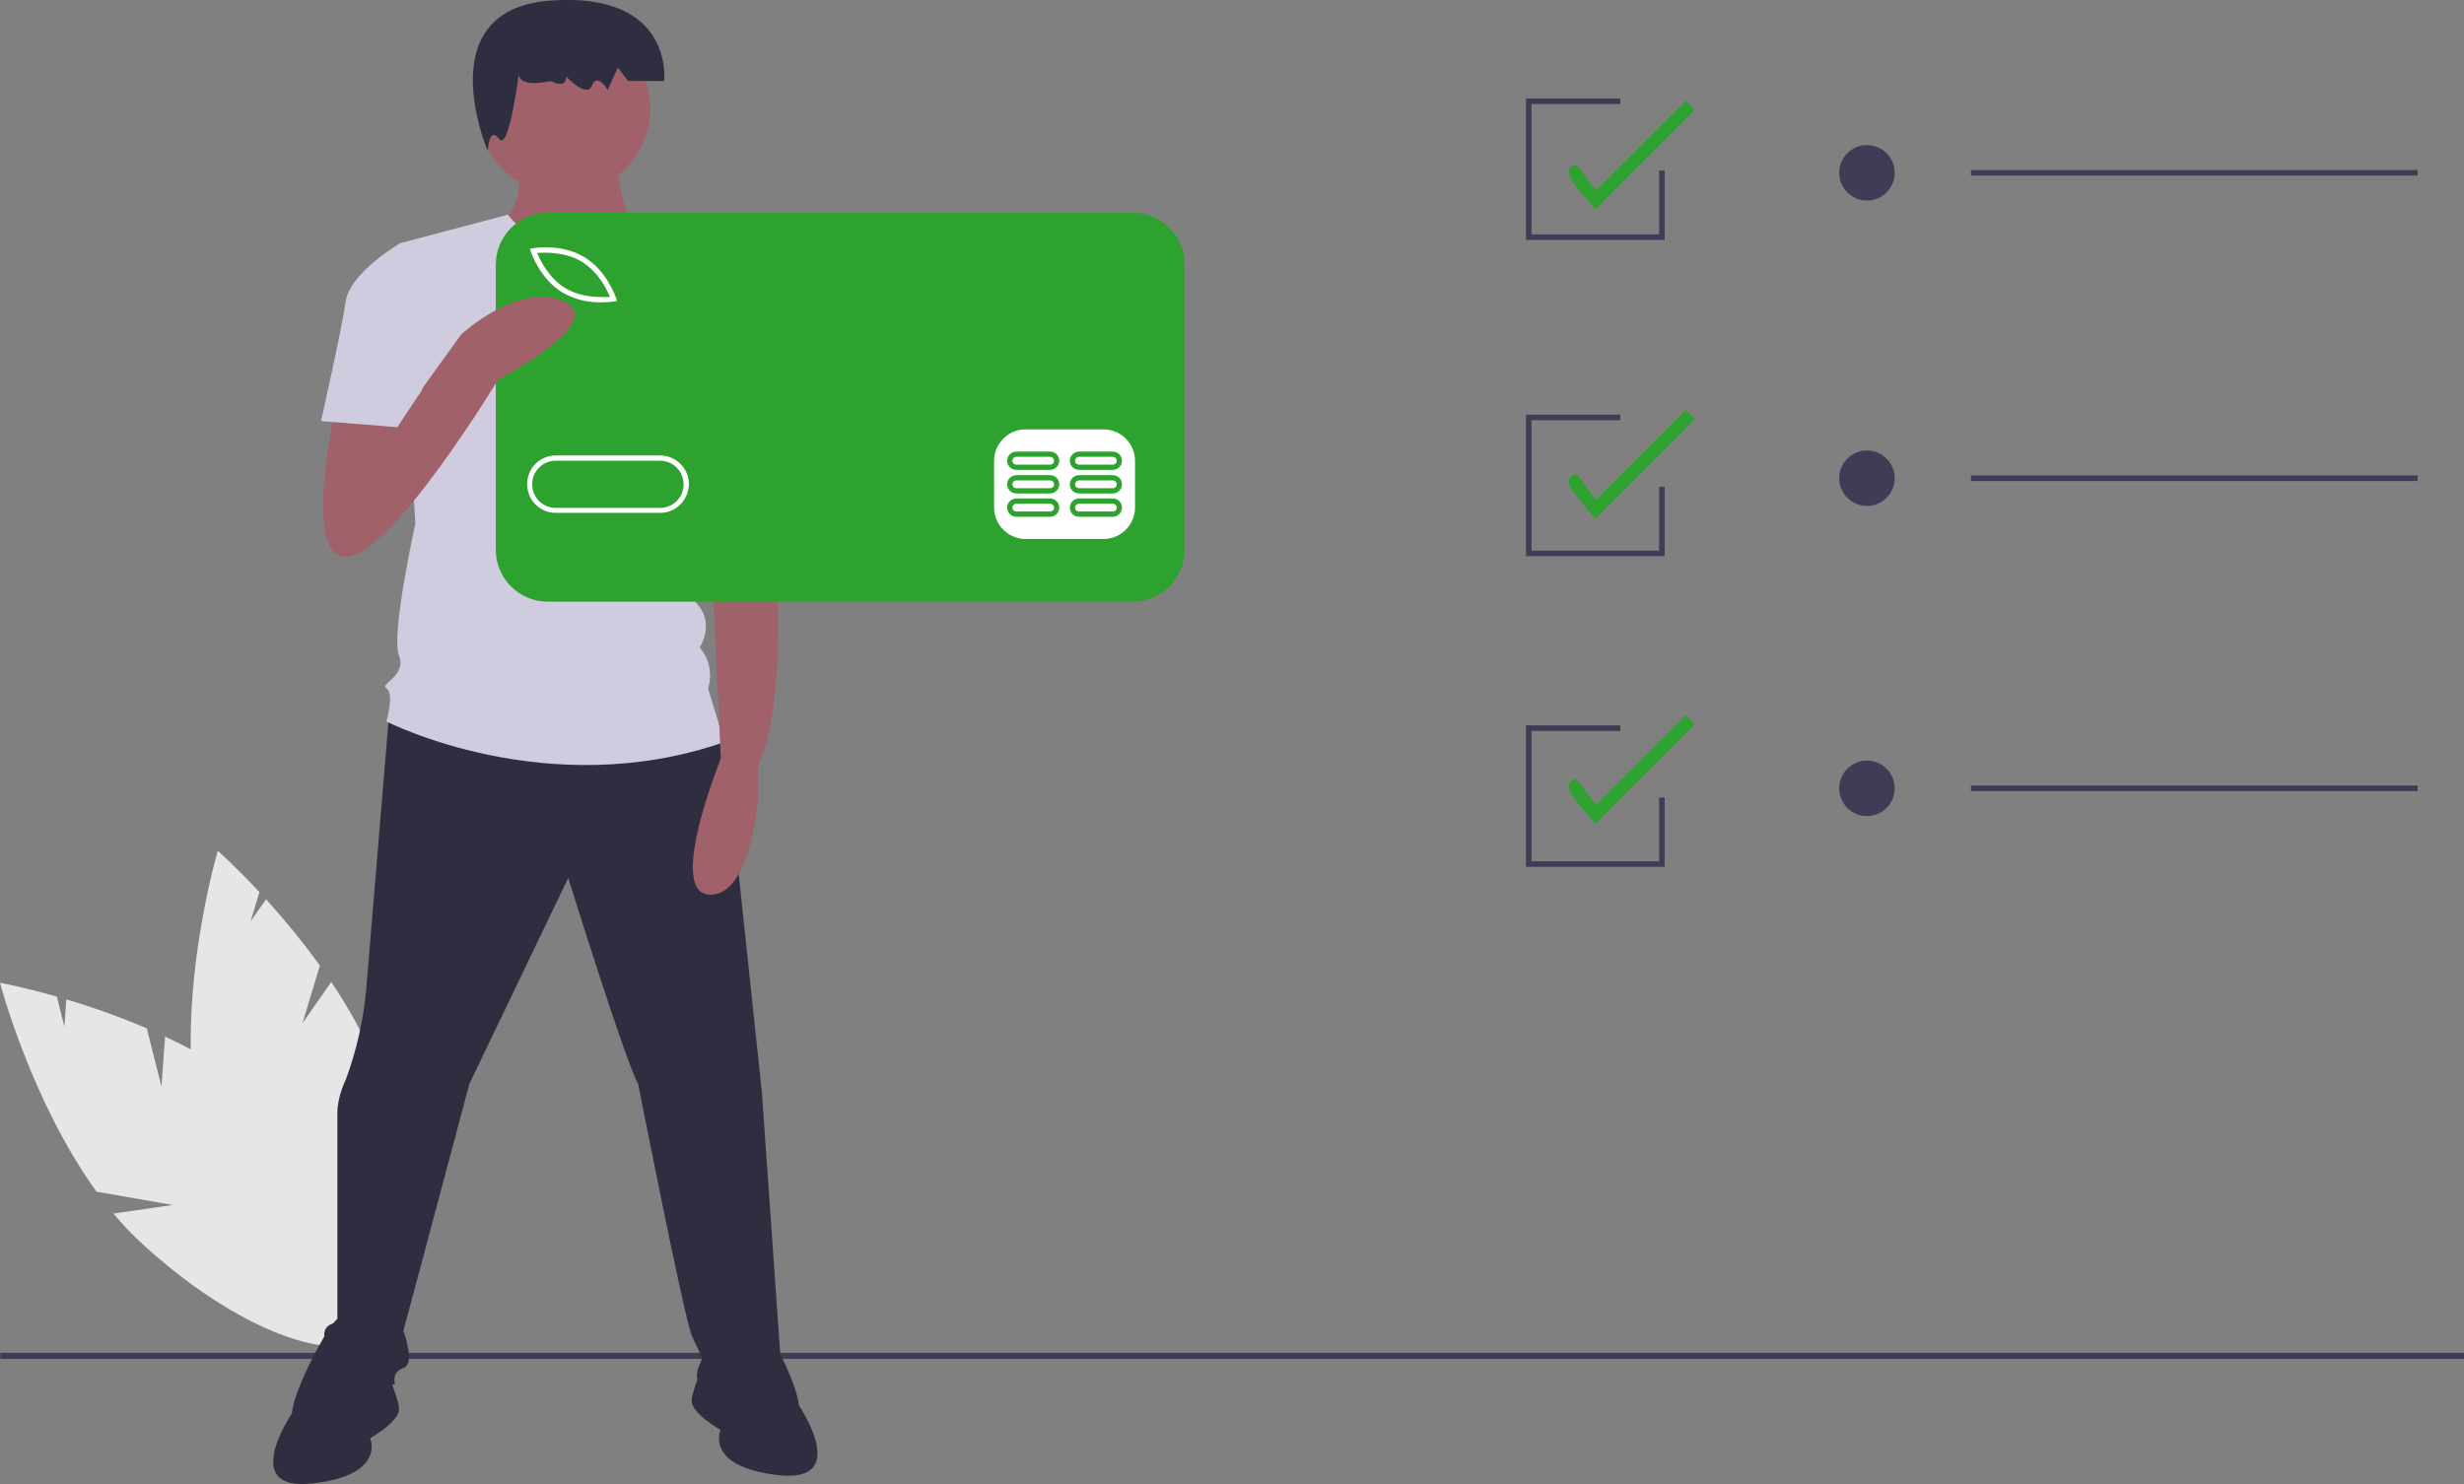 <?xml version="1.0" encoding="utf-8"?>
<!-- Generator: Adobe Illustrator 19.0.0, SVG Export Plug-In . SVG Version: 6.00 Build 0)  -->
<svg version="1.1" id="a139742c-031f-4297-9910-0b661ecf4262"
	 xmlns="http://www.w3.org/2000/svg" xmlns:xlink="http://www.w3.org/1999/xlink" x="0px" y="0px" viewBox="-419 381 888.1 535"
	 style="enable-background:new -419 381 888.1 535;" xml:space="preserve">
<rect x="-419" y="381" width="888.1" height="535" fill="#808080" stroke="none"/>
<style type="text/css">
	.st0{fill:#E6E6E6;}
	.st1{fill:#3F3D56;}
	.st2{fill:#2F2E41;}
	.st3{fill:#A0616A;}
	.st4{fill:#CFCCE0;}
	.st5{fill:#FFFFFF;}
	.st6{fill:#2EA22E;}
</style>
<title>online_payments</title>
<path class="st0" d="M-360.8,772.7l-5.3-21c-9.5-4-19.1-7.5-29-10.4l-0.7,9.8l-2.7-10.8c-12.2-3.5-20.5-5-20.5-5
	s11.2,42.7,34.8,75.3l27.4,4.8l-21.3,3.1c3,3.6,6.1,6.9,9.5,10.1c34.2,31.8,72.4,46.4,85.2,32.6c12.8-13.8-4.6-50.7-38.8-82.5
	c-10.6-9.9-23.9-17.8-37.3-24L-360.8,772.7z"/>
<path class="st0" d="M-310,749.9l6.3-20.8c-6-8.3-12.5-16.3-19.4-23.9l-5.6,8l3.2-10.6c-8.7-9.3-15-14.9-15-14.9
	s-12.5,42.3-9.2,82.4l21,18.3l-19.8-8.4c0.7,4.6,1.7,9.1,2.9,13.6c12.9,44.9,38,77.1,56.1,71.9s22.3-45.8,9.4-90.7
	c-4-13.9-11.3-27.6-19.5-39.8L-310,749.9z"/>
<rect x="-418.9" y="868.7" class="st1" width="888" height="2.2"/>
<path class="st2" d="M-278.6,636.6c0,0-6.9,83.1-8.4,101c-1,11.2-3.5,22.2-7.4,32.7c0,0-3,5.9-3,11.9v75.7c0,0-5.9,0-4.5,5.9
	s3,16.3,3,16.3h22.3c0,0-1.5-4.5,3-5.9c4.5-1.5,0-13.4,0-13.4l23.8-89.1l35.6-74.2c0,0,20.8,66.8,25.2,74.2c0,0,16.3,83.1,19.3,90.6
	c3,7.4,4.5,7.4,3,10.4c-1.5,3-1.5,5.9,0,7.4s29.7,0,29.7,0l-7.4-105.4l-13.4-126.2l-68.3-20.8L-278.6,636.6z"/>
<path class="st2" d="M-282.6,868.3c0,0-7.4-26.7-19.3-5.9s-11.9,28.2-11.9,28.2s-19.3,28.2,7.4,25.2c26.7-3,20.8-16.3,20.8-16.3
	s10.4-5.9,10.4-10.4C-275.1,884.6-282.6,868.3-282.6,868.3z"/>
<path class="st2" d="M-162.3,865.3c0,0,7.4-26.7,19.3-5.9s11.9,28.2,11.9,28.2s19.3,28.2-7.4,25.2s-20.8-16.3-20.8-16.3
	s-10.4-5.9-10.4-10.4C-169.7,881.6-162.3,865.3-162.3,865.3z"/>
<path class="st3" d="M-232.1,436.2c0,0,3,19.3-5.9,23.8s19.3,20.8,26.7,20.8s20.8-14.8,20.8-14.8s-7.4-22.3-5.9-26.7L-232.1,436.2z"
	/>
<circle class="st3" cx="-215.8" cy="419.9" r="31.2"/>
<path class="st4" d="M-154.9,483.7l-37.1-22.5c0,0-21.1,24-44-2.8l-39.2,10.4l5.9,101c0,0-8.9,40.1-5.9,47.5s-7.4,10.4-4.5,11.9
	s0,11.9,0,11.9s57.9,29.7,121.8,7.4l-5.9-19.3c1.6-5.1,0.5-10.7-3-14.8c0,0,5.9-8.9-1.5-16.3c0,0,3-13.4-4.5-19.3l-1.5-20.8
	l4.5-10.4L-154.9,483.7z"/>
<path class="st2" d="M-231.7,405.4c0,0-3.7,8,11.2,4.8c0,0,5.6,3.2,5.6-1.6c0,0,7.4,8,9.3,3.2c1.9-4.8,5.6,1.6,5.6,1.6l3.7-8
	l3.7,4.8h13c0,0,3.7-32.2-40.9-29c-44.6,3.2-22.7,54.2-22.7,54.2s0.4-9.2,4.1-4.3S-231.7,405.4-231.7,405.4z"/>
<path class="st3" d="M-141.5,543.1l1.5,31.2c0,0,5.9,57.9-5.9,83.1v13.4c0,0-3,34.1-17.8,32.7c-14.8-1.5,4.5-49,4.5-49l-3-65.3
	l-3-37.1L-141.5,543.1z"/>
<path class="st4" d="M-171.2,485.2l14.8-2.4c10.7,10.3,17.9,23.5,20.8,38c4.5,23.8,5.9,28.2,5.9,28.2l-35.6,8.9l-19.3-37.1
	L-171.2,485.2z"/>
<rect x="-235" y="468.3" class="st5" width="234.3" height="116.4"/>
<path class="st6" d="M-209.4,475.3c-6-3.6-13.3-3.3-16-3.1c1.1,2.6,4.2,9.1,10.2,12.7c6,3.6,13.3,3.3,16,3.1
	C-200.2,485.4-203.4,478.9-209.4,475.3z"/>
<path class="st6" d="M-181.1,547.1h-37.6c-4.7,0-8.5,3.8-8.5,8.5s3.8,8.5,8.5,8.5l0,0h37.6c4.7,0,8.5-3.8,8.5-8.5
	S-176.4,547.1-181.1,547.1z"/>
<path class="st6" d="M-10.7,457.7h-210.9c-10.3,0-18.7,8.4-18.7,18.7v0v102.8c0,10.3,8.4,18.7,18.7,18.7h0h210.9
	c10.3,0,18.7-8.4,18.7-18.7V476.4C7.9,466.1-0.4,457.7-10.7,457.7C-10.7,457.7-10.7,457.7-10.7,457.7z M-226.9,470.5
	c0.4-0.1,10.3-1.8,18.5,3.2c8.2,4.9,11.3,14.4,11.5,14.8l0.3,1l-1.1,0.2c-1.5,0.2-3,0.3-4.6,0.3c-4.9,0.1-9.7-1.1-13.9-3.5
	c-8.2-4.9-11.3-14.4-11.5-14.8l-0.3-1L-226.9,470.5z M-181.1,565.9h-37.6c-5.7,0-10.3-4.6-10.3-10.4c0-5.7,4.6-10.3,10.3-10.3h37.6
	c5.7,0,10.4,4.6,10.4,10.3C-170.8,561.3-175.4,565.9-181.1,565.9C-181.1,565.9-181.1,565.9-181.1,565.9z M-9.9,564
	c0,6.2-5.1,11.3-11.3,11.3h-28.2c-6.2,0-11.3-5.1-11.3-11.3v-16.9c0-6.2,5.1-11.3,11.3-11.3h28.2c6.2,0,11.3,5.1,11.3,11.3V564z"/>
<path class="st6" d="M-40.5,560.7h-12.2c-1.8,0-3.3,1.5-3.3,3.3c0,1.8,1.5,3.3,3.3,3.3h12.2c1.8,0,3.3-1.5,3.3-3.3
	C-37.2,562.2-38.7,560.7-40.5,560.7z M-40.5,565.4h-12.2c-0.8,0-1.4-0.6-1.4-1.4c0-0.8,0.6-1.4,1.4-1.4c0,0,0,0,0,0h12.2
	c0.8,0,1.4,0.6,1.4,1.4C-39.1,564.8-39.7,565.4-40.5,565.4z"/>
<path class="st6" d="M-17.9,560.7h-12.2c-1.8,0-3.3,1.5-3.3,3.3c0,1.8,1.5,3.3,3.3,3.3h12.2c1.8,0,3.3-1.5,3.3-3.3
	C-14.6,562.2-16.1,560.7-17.9,560.7z M-17.9,565.4h-12.2c-0.8,0-1.4-0.6-1.4-1.4c0-0.8,0.6-1.4,1.4-1.4c0,0,0,0,0,0h12.2
	c0.8,0,1.4,0.6,1.4,1.4C-16.5,564.8-17.1,565.4-17.9,565.4z"/>
<path class="st6" d="M-40.5,552.3h-12.2c-1.8,0-3.3,1.5-3.3,3.3c0,1.8,1.5,3.3,3.3,3.3h12.2c1.8,0,3.3-1.5,3.3-3.3
	C-37.2,553.7-38.7,552.3-40.5,552.3z M-40.5,557h-12.2c-0.8,0-1.4-0.6-1.4-1.4c0-0.8,0.6-1.4,1.4-1.4c0,0,0,0,0,0h12.2
	c0.8,0,1.4,0.6,1.4,1.4S-39.7,557-40.5,557C-40.5,557-40.5,557-40.5,557z"/>
<path class="st6" d="M-17.9,552.3h-12.2c-1.8,0-3.3,1.5-3.3,3.3c0,1.8,1.5,3.3,3.3,3.3h12.2c1.8,0,3.3-1.5,3.3-3.3
	C-14.6,553.7-16.1,552.3-17.9,552.3z M-17.9,557h-12.2c-0.8,0-1.4-0.6-1.4-1.4c0-0.8,0.6-1.4,1.4-1.4c0,0,0,0,0,0h12.2
	c0.8,0,1.4,0.6,1.4,1.4S-17.1,557-17.9,557C-17.9,557-17.9,557-17.9,557z"/>
<path class="st6" d="M-40.5,543.8h-12.2c-1.8,0-3.3,1.5-3.3,3.3c0,1.8,1.5,3.3,3.3,3.3h12.2c1.8,0,3.3-1.5,3.3-3.3
	C-37.2,545.3-38.7,543.8-40.5,543.8z M-40.5,548.5h-12.2c-0.8,0-1.4-0.6-1.4-1.4c0-0.8,0.6-1.4,1.4-1.4c0,0,0,0,0,0h12.2
	c0.8,0,1.4,0.6,1.4,1.4C-39.1,547.9-39.7,548.5-40.5,548.5z"/>
<path class="st6" d="M-17.9,543.8h-12.2c-1.8,0-3.3,1.5-3.3,3.3c0,1.8,1.5,3.3,3.3,3.3h12.2c1.8,0,3.3-1.5,3.3-3.3
	C-14.6,545.3-16.1,543.8-17.9,543.8z M-17.9,548.5h-12.2c-0.8,0-1.4-0.6-1.4-1.4c0-0.8,0.6-1.4,1.4-1.4c0,0,0,0,0,0h12.2
	c0.8,0,1.4,0.6,1.4,1.4C-16.5,547.9-17.1,548.5-17.9,548.5z"/>
<path class="st3" d="M-297.4,525.3c0,0-13.4,56.4,3,56.4s54.9-63.8,54.9-63.8s40.1-20.8,23.8-28.2s-37.1,11.9-37.1,11.9l-24,33.3
	l-1.3-17L-297.4,525.3z"/>
<path class="st4" d="M-266.2,477.8l-8.9-8.9c0,0-17.8,10.4-19.3,20.8s-8.9,43.1-8.9,43.1l27.5,2.2l8.9-13.4L-266.2,477.8z"/>
<path class="st6" d="M155.8,456.7c-1.1-3.3-15.1-14.5-6.6-16.4l7,9.4l32.4-32.4l3.3,3.3L155.8,456.7z"/>
<circle class="st1" cx="253.9" cy="443.3" r="10"/>
<rect x="291.4" y="442.3" class="st1" width="161" height="2"/>
<circle class="st1" cx="253.9" cy="553.4" r="10"/>
<rect x="291.4" y="552.4" class="st1" width="161" height="2"/>
<circle class="st1" cx="253.9" cy="665.2" r="10"/>
<rect x="291.4" y="664.2" class="st1" width="161" height="2"/>
<polygon class="st1" points="181,693.5 131,693.5 131,642.5 165,642.5 165,644.5 133,644.5 133,691.5 179,691.5 179,668.5 
	181,668.5 "/>
<polygon class="st1" points="181,581.5 131,581.5 131,530.5 165,530.5 165,532.5 133,532.5 133,579.5 179,579.5 179,556.5 
	181,556.5 "/>
<polygon class="st1" points="181,467.5 131,467.5 131,416.5 165,416.5 165,418.5 133,418.5 133,465.5 179,465.5 179,442.5 
	181,442.5 "/>
<path class="st6" d="M155.8,568.2c-1.1-3.3-15.1-14.5-6.6-16.4l7,9.4l32.4-32.4l3.3,3.3L155.8,568.2z"/>
<path class="st6" d="M155.8,678.2c-1.1-3.3-15.1-14.5-6.6-16.4l7,9.4l32.4-32.4l3.3,3.3L155.8,678.2z"/>
</svg>
